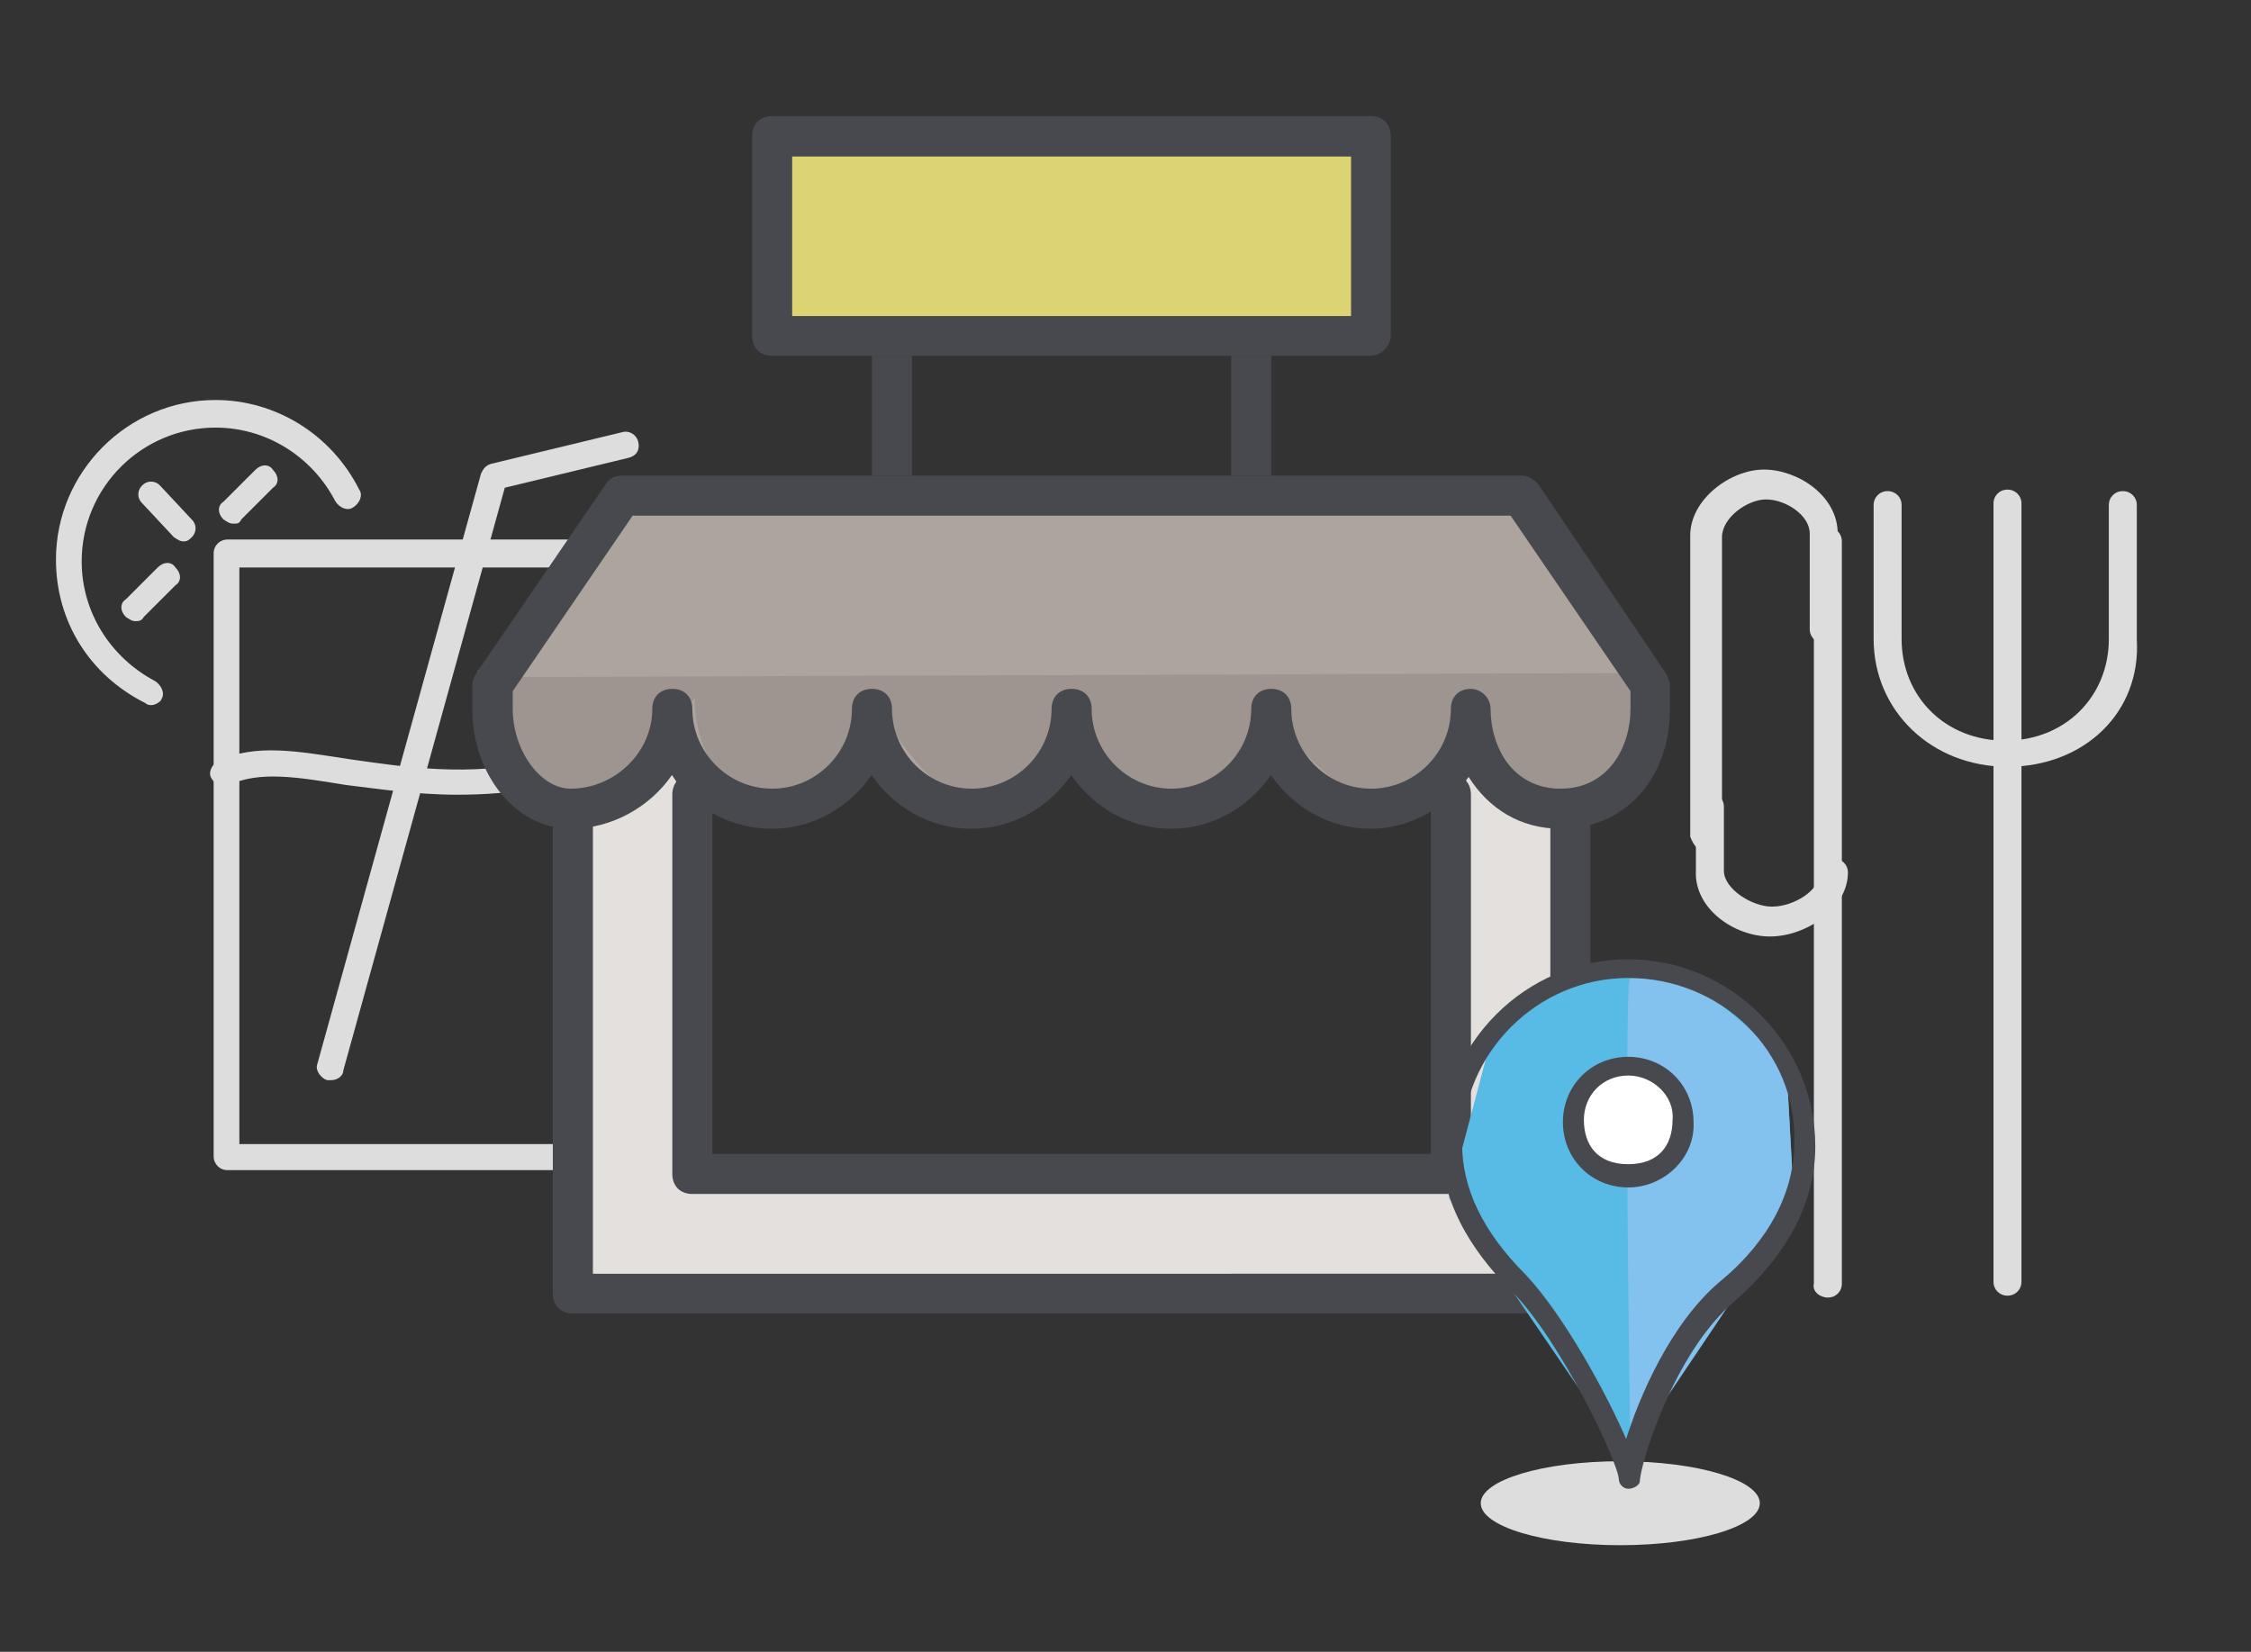 <?xml version="1.0" encoding="utf-8"?>
<!-- Generator: Adobe Illustrator 18.1.1, SVG Export Plug-In . SVG Version: 6.00 Build 0)  -->
<svg version="1.1" id="Layer_1" xmlns="http://www.w3.org/2000/svg" xmlns:xlink="http://www.w3.org/1999/xlink" x="0px" y="0px"
	 viewBox="0 208.4 595.3 436.9" enable-background="new 0 208.4 595.3 436.9" xml:space="preserve">
<rect x="0" y="208.4" width="595.3" height="436.9" fill="#333333" stroke="none"/>
<g id="Layer_1_1_">
</g>
<g id="icons">
	<g>
		<path fill="#DDDDDD" d="M530.9,551.1c-2.1,0-3.7-1.6-3.7-3.7V341.6c0-2.1,1.6-3.7,3.7-3.7s3.7,1.6,3.7,3.7v205.8
			C534.6,549.5,533,551.1,530.9,551.1z"/>
		<path fill="#DDDDDD" d="M530.9,411.2c-20.1,0-35.4-14.8-35.4-33.8v-35.4c0-2.1,1.6-3.7,3.7-3.7c2.1,0,3.7,1.6,3.7,3.7v35.4
			c0,15.3,11.6,26.9,27.4,26.9s27.4-11.6,27.4-26.9v-35.4c0-2.1,1.6-3.7,3.7-3.7c2.1,0,3.7,1.6,3.7,3.7v35.4
			C566.3,397,551,411.2,530.9,411.2z"/>
	</g>
	<g>
		<path fill="#DDDDDD" d="M483.4,551.6c2.1,0,3.7-1.6,3.7-3.7V351.6c0-2.1-1.6-3.7-3.7-3.7c-2.1,0-3.7,1.6-3.7,3.7v196.3
			C479.2,550,481.3,551.6,483.4,551.6z"/>
		<path fill="#DDDDDD" d="M451.7,433.9c2.1,0,3.7-1.6,3.7-3.7v-79.7c0-5.3,6.9-10,11.6-10c5.3,0,11.6,4.2,11.6,9v25.3
			c0,2.1,1.6,3.7,3.7,3.7c2.1,0,3.7-1.6,3.7-3.7v-25.3c0-10-10.6-16.9-19.5-16.9S447,340.5,447,350v79.7
			C448,432.4,449.6,433.9,451.7,433.9z"/>
		<path fill="#DDDDDD" d="M468.1,456.1c9.5,0,20.6-7.4,20.6-16.9c0-2.1-1.6-3.7-3.7-3.7c-2.1,0-3.7,1.6-3.7,3.7c0,4.7-6.9,9-12.7,9
			c-5.3,0-12.7-4.7-12.7-9.5v-16.9c0-2.1-1.6-3.7-3.7-3.7c-2.1,0-3.7,1.6-3.7,3.7v16.9C448,448.7,458.6,456.1,468.1,456.1z"/>
	</g>
	<g>
		<path fill="#DDDDDD" d="M149.9,517.9H60.2c-2.1,0-3.7-1.6-3.7-3.7V354.8c0-2.1,1.6-3.7,3.7-3.7h90.2c2.1,0,3.7,1.6,3.7,3.7v159.4
			C153.6,516.3,152,517.9,149.9,517.9z M63.3,511h83.4V358.5H63.3V511z"/>
		<path fill="#DDDDDD" d="M120.9,418.6c-11.1,0-21.1-1.6-29.6-2.6c-12.7-2.1-22.7-3.7-30.6,0c-1.6,1.1-3.7,0-4.7-1.6
			c-1.1-1.6,0-3.7,1.6-4.7c10-4.7,21.1-2.6,34.8-0.5c14.8,2.1,31.1,4.7,50.1,0.5c2.1-0.5,3.7,0.5,4.2,2.6c0.5,2.1-0.5,3.7-2.6,4.2
			C135.6,418.1,128.2,418.6,120.9,418.6z"/>
		<path fill="#DDDDDD" d="M87.6,494.1c-0.5,0-0.5,0-1.1,0c-1.6-0.5-3.2-2.6-2.6-4.2l43.3-156.2c0.5-1.1,1.1-2.1,2.6-2.6l34.8-8.4
			c1.6-0.5,3.7,0.5,4.2,2.6c0.5,2.1-0.5,3.7-2.6,4.2l-32.7,7.9L90.8,491.5C90.8,493,89.2,494.1,87.6,494.1z"/>
		<path fill="#DDDDDD" d="M40.1,394.9c-0.5,0-1.1,0-1.6-0.5c-14.8-7.4-23.7-21.6-23.7-38c0-23.2,19-42.2,42.2-42.2
			c15.8,0,30.6,9,38,23.7c1.1,1.6,0,3.7-1.6,4.7c-1.6,1.1-3.7,0-4.7-1.6c-6.3-12.1-18.5-19.5-31.7-19.5c-19.5,0-35.4,15.8-35.4,35.4
			c0,13.2,7.4,25.3,19.5,31.7c1.6,1.1,2.6,3.2,1.6,4.7C42.7,393.8,41.2,394.9,40.1,394.9z"/>
		<path fill="#DDDDDD" d="M35.9,372.7c-1.1,0-1.6-0.5-2.6-1.1c-1.6-1.6-1.6-3.7,0-4.7l8.4-8.4c1.6-1.6,3.7-1.6,4.7,0
			c1.6,1.6,1.6,3.7,0,4.7l-8.4,8.4C37.5,372.7,36.4,372.7,35.9,372.7z"/>
		<path fill="#DDDDDD" d="M61.7,346.9c-1.1,0-1.6-0.5-2.6-1.1c-1.6-1.6-1.6-3.7,0-4.7l8.4-8.4c1.6-1.6,3.7-1.6,4.7,0
			c1.6,1.6,1.6,3.7,0,4.7l-8.4,8.4C63.3,346.9,62.8,346.9,61.7,346.9z"/>
		<path fill="#DDDDDD" d="M48.6,351.6c-1.1,0-1.6-0.5-2.6-1.1l-8.4-9c-1.6-1.6-1.1-3.7,0-4.7c1.6-1.6,3.7-1.1,4.7,0l8.4,9
			c1.6,1.6,1.1,3.7,0,4.7C50.1,351.1,49.6,351.6,48.6,351.6z"/>
	</g>
	<polygon fill="#E4E0DD" points="150.9,427.6 178.4,393.3 181,520 386.3,519.4 387.9,400.7 412.7,417.1 415.3,547.4 151.5,552.7 	
		"/>
	<path fill="#ADA49D" d="M164.7,339l240.1,2.6l30.1,49.1c0,0-2.6,35.4-20.1,33.2c-17.4-1.6-26.4-23.7-26.4-23.7s-7.9,21.1-23.7,21.1
		s-29-19.5-29-19.5s-10.6,19.5-27.4,19.5c-16.9,0-29.6-25.3-29.6-25.3s-3.7,27.4-20.6,26.4c-16.9-1.1-29-24.8-29-24.8
		s-3.7,23.7-27.4,22.7c-23.7-1.1-22.7-27.4-22.7-27.4s-18.5,36.9-35.4,28s-17.4-34.8-17.4-34.8L164.7,339z"/>
	<path fill="#9E9590" d="M130.9,387.5l304.5-1.1l4.2,4.2c0,0-2.6,35.4-20.1,33.2c-17.4-1.6-26.4-23.7-26.4-23.7s-7.9,21.1-23.7,21.1
		c-15.8,0-29-19.5-29-19.5s-10.6,19.5-27.4,19.5c-16.9,0-29.6-25.3-29.6-25.3s-3.7,27.4-20.6,26.4c-16.9-1.1-29-24.8-29-24.8
		s-3.7,23.7-27.4,22.7c-23.7-1.1-22.7-27.4-22.7-27.4s-18.5,36.9-35.4,28s-17.4-34.8-17.4-34.8V387.5z"/>
	<rect x="202.1" y="246.6" fill="#DCD472" width="158.3" height="47.5"/>
	<line fill="none" x1="140.9" y1="380.1" x2="423.8" y2="378.5"/>
	<g>
		<path fill="#48494E" d="M415.3,555.8H151.5c-3.2,0-5.3-2.1-5.3-5.3V418.6h10.6v126.7H410V418.6h10.6v131.9
			C420.6,553.2,418,555.8,415.3,555.8z"/>
		<path fill="#48494E" d="M383.7,524.2H183.1c-3.2,0-5.3-2.1-5.3-5.3V418.6c0-3.2,2.1-5.3,5.3-5.3c3.2,0,5.3,2.1,5.3,5.3v95h190v-95
			c0-3.2,2.1-5.3,5.3-5.3s5.3,2.1,5.3,5.3v100.3C388.9,521.5,386.3,524.2,383.7,524.2z"/>
		<path fill="#48494E" d="M412.7,427.6c-10.6,0-19-5.3-24.3-13.7c-5.8,7.9-15.3,13.7-25.9,13.7c-11.1,0-20.6-5.8-26.4-14.2
			c-5.8,8.4-15.3,14.2-26.4,14.2s-20.6-5.8-26.4-14.2c-5.8,8.4-15.3,14.2-26.4,14.2c-11.1,0-20.6-5.8-26.4-14.2
			c-5.8,8.4-15.3,14.2-26.4,14.2s-21.1-5.8-26.4-14.2c-5.8,8.4-15.8,14.2-26.9,14.2c-14.2,0-25.9-14.2-25.9-31.7v-6.3
			c0-1.1,0.5-2.1,1.1-3.2l34.3-50.1c1.1-1.6,2.6-2.1,4.2-2.1h238c1.6,0,3.2,1.1,4.2,2.1l33.8,50.1c0.5,1.1,1.1,2.1,1.1,3.2v6.3
			C441.7,414.4,429.6,427.6,412.7,427.6z M394.2,395.9c0,10,5.8,21.1,18.5,21.1c12.7,0,18.5-11.1,18.5-21.1v-4.7l-31.7-46.4H167.3
			l-31.7,46.4v4.7c0,11.1,7.4,21.1,15.3,21.1c11.6,0,21.6-9.5,21.6-21.1c0-3.2,2.1-5.3,5.3-5.3c3.2,0,5.3,2.1,5.3,5.3
			c0,11.6,9.5,21.1,21.1,21.1s21.1-9.5,21.1-21.1c0-3.2,2.1-5.3,5.3-5.3c3.2,0,5.3,2.1,5.3,5.3c0,11.6,9.5,21.1,21.1,21.1
			c11.6,0,21.1-9.5,21.1-21.1c0-3.2,2.1-5.3,5.3-5.3s5.3,2.1,5.3,5.3c0,11.6,9.5,21.1,21.1,21.1s21.1-9.5,21.1-21.1
			c0-3.2,2.1-5.3,5.3-5.3c3.2,0,5.3,2.1,5.3,5.3c0,11.6,9.5,21.1,21.1,21.1s21.1-9.5,21.1-21.1c0-3.2,2.1-5.3,5.3-5.3
			C392.1,390.7,394.2,393.3,394.2,395.9z"/>
		<path fill="#48494E" d="M362.6,302.5H204.2c-3.2,0-5.3-2.1-5.3-5.3v-52.8c0-3.2,2.1-5.3,5.3-5.3h158.3c3.2,0,5.3,2.1,5.3,5.3v52.8
			C367.8,299.9,365.2,302.5,362.6,302.5z M209.5,292h147.8v-42.2H209.5L209.5,292L209.5,292z"/>
		<rect x="230.6" y="302.5" fill="#48494E" width="10.6" height="31.7"/>
		<rect x="325.6" y="302.5" fill="#48494E" width="10.6" height="31.7"/>
	</g>
	<g>
		<ellipse fill="#DDDDDD" cx="428.5" cy="606" rx="36.9" ry="11.1"/>
		<path fill="#58BBE5" d="M427.5,590.2l-44.3-64.9l11.6-43.8c0,0,14.8-14.2,36.4-15.3c21.6-1.1,41.2,23.2,41.2,23.2l2.1,38
			l-43.3,62.8"/>
		<path fill="#83C2EE" d="M431.2,592.8c0,0-1.6-96.6-0.5-123c1.1-21.6,41.7,20.1,41.7,20.1l2.1,38l-43.3,64.4"/>
		<circle fill="#FFFFFF" cx="430.1" cy="504.1" r="14.8"/>
		<g>
			<path fill="#48494E" stroke="#48494E" stroke-width="0.75" stroke-miterlimit="10" d="M430.6,522.1c-9.5,0-16.9-7.4-16.9-16.9
				s7.4-16.9,16.9-16.9c9.5,0,16.9,7.4,16.9,16.9C448,514.2,440.1,522.1,430.6,522.1z M430.6,492.5c-6.9,0-12.1,5.3-12.1,12.1
				s3.7,12.1,12.1,12.1s12.1-5.3,12.1-12.1C443.3,498.3,437.5,492.5,430.6,492.5z"/>
			<path fill="#48494E" stroke="#48494E" stroke-width="0.75" stroke-miterlimit="10" d="M430.6,601.8c-1.1,0-2.1-1.1-2.1-2.1
				c0-4.2-15.3-36.9-28.5-50.1c-7.9-7.9-18.5-21.1-18.5-38c0-26.9,22.2-49.1,49.1-49.1c26.9,0,49.1,22.2,49.1,49.1
				c0,14.8-7.4,28.5-21.1,40.6c-16.4,13.7-25.3,43.8-25.3,48C433.3,600.7,432.2,601.8,430.6,601.8z M430.6,466.7
				c-24.3,0-44.3,20.1-44.3,44.3c0,11.6,5.3,23.2,16.9,34.8c10,10.6,21.6,31.7,26.9,44.3c3.7-12.1,12.1-31.7,25.3-42.7
				c9-7.4,19.5-20.1,19.5-36.9C475.5,486.2,455.4,466.7,430.6,466.7z"/>
		</g>
	</g>
</g>
</svg>
